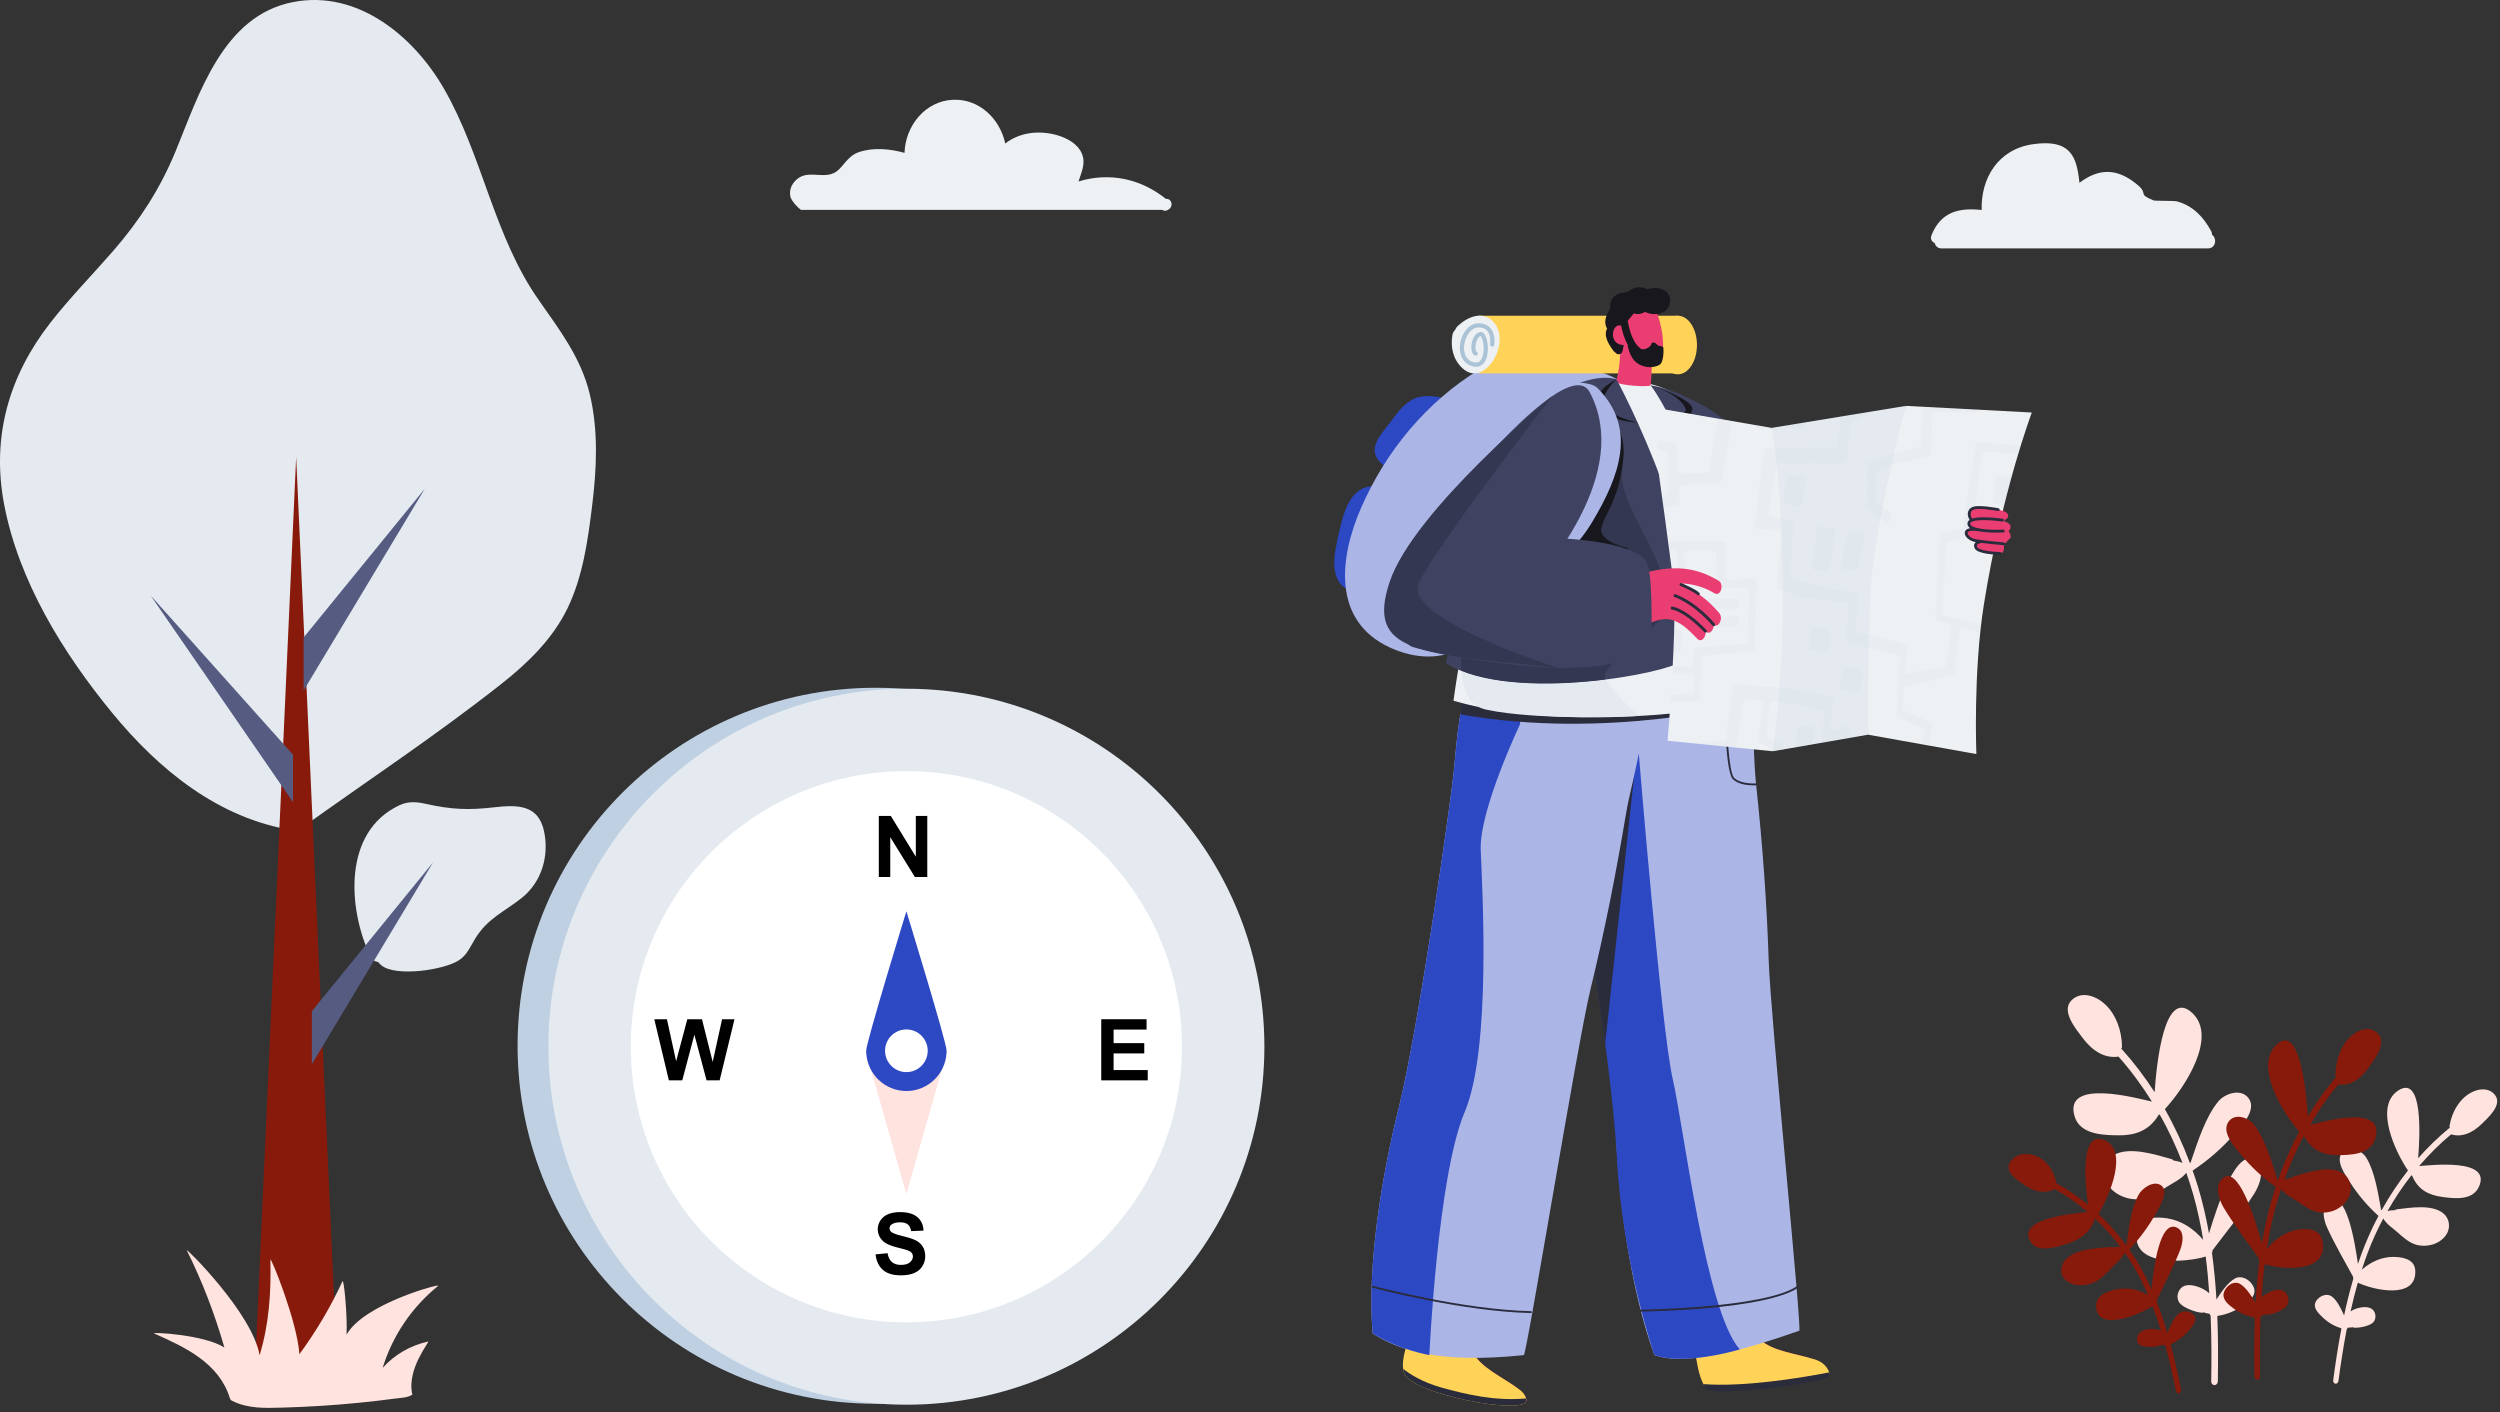 <svg width="216" height="122" viewBox="0 0 216 122" fill="none" xmlns="http://www.w3.org/2000/svg">
<rect x="0" y="0" width="216" height="122" fill="#333333" stroke="none"/>
<path d="M75.649 121.284C92.732 121.284 106.58 107.436 106.58 90.353C106.58 73.271 92.732 59.423 75.649 59.423C58.567 59.423 44.719 73.271 44.719 90.353C44.719 107.436 58.567 121.284 75.649 121.284Z" fill="#BED0E2"/>
<path d="M78.312 121.367C95.394 121.367 109.243 107.519 109.243 90.436C109.243 73.354 95.394 59.506 78.312 59.506C61.229 59.506 47.381 73.354 47.381 90.436C47.381 107.519 61.229 121.367 78.312 121.367Z" fill="#E4EAEF"/>
<path d="M78.312 114.246C91.462 114.246 102.122 103.586 102.122 90.436C102.122 77.286 91.462 66.626 78.312 66.626C65.162 66.626 54.502 77.286 54.502 90.436C54.502 103.586 65.162 114.246 78.312 114.246Z" fill="white"/>
<path d="M74.836 90.955H81.787L78.311 103.174L74.836 90.955Z" fill="#FEE3DF"/>
<path d="M75.929 75.774V70.494H76.966L79.127 74.019V70.494H80.117V75.774H79.047L76.919 72.331V75.774H75.929Z" fill="black"/>
<path d="M75.648 108.377L76.685 108.276C76.747 108.624 76.874 108.88 77.065 109.043C77.256 109.206 77.513 109.288 77.837 109.288C78.181 109.288 78.44 109.215 78.613 109.07C78.788 108.925 78.874 108.755 78.874 108.561C78.874 108.436 78.837 108.33 78.765 108.242C78.692 108.154 78.563 108.078 78.381 108.013C78.256 107.97 77.971 107.893 77.528 107.783C76.956 107.641 76.555 107.467 76.325 107.26C76.001 106.971 75.839 106.616 75.839 106.198C75.839 105.929 75.915 105.677 76.068 105.443C76.221 105.209 76.439 105.031 76.727 104.909C77.013 104.787 77.361 104.726 77.766 104.726C78.429 104.726 78.928 104.871 79.263 105.161C79.599 105.452 79.774 105.839 79.79 106.324L78.724 106.371C78.679 106.1 78.581 105.904 78.43 105.786C78.281 105.667 78.056 105.608 77.755 105.608C77.446 105.608 77.203 105.672 77.027 105.799C76.915 105.881 76.858 105.99 76.858 106.126C76.858 106.252 76.911 106.358 77.017 106.447C77.151 106.56 77.478 106.678 77.997 106.8C78.515 106.923 78.899 107.05 79.147 107.18C79.396 107.311 79.59 107.49 79.73 107.717C79.87 107.943 79.94 108.224 79.94 108.557C79.94 108.86 79.856 109.144 79.688 109.408C79.52 109.672 79.283 109.868 78.975 109.997C78.668 110.125 78.285 110.189 77.827 110.189C77.16 110.189 76.647 110.036 76.288 109.726C75.931 109.416 75.717 108.967 75.648 108.377Z" fill="black"/>
<path d="M57.79 93.343L56.531 88.062H57.622L58.418 91.689L59.383 88.062H60.651L61.577 91.751L62.387 88.062H63.46L62.178 93.343H61.047L59.995 89.396L58.947 93.343H57.79Z" fill="black"/>
<path d="M95.149 93.343V88.062H99.063V88.956H96.214V90.127H98.865V91.016H96.214V92.453H99.164V93.343H95.149Z" fill="black"/>
<path d="M81.78 90.93C81.782 90.883 81.788 90.835 81.788 90.787C81.788 90.061 78.311 78.736 78.311 78.736C78.311 78.736 74.836 90.061 74.836 90.787C74.836 90.835 74.841 90.882 74.843 90.93L74.836 90.955H74.844C74.933 92.797 76.45 94.264 78.312 94.264C80.175 94.264 81.691 92.797 81.78 90.955H81.789L81.78 90.93Z" fill="#2D48C3" class="fill-primary"/>
<path d="M78.312 92.63C79.33 92.63 80.155 91.805 80.155 90.787C80.155 89.769 79.33 88.944 78.312 88.944C77.294 88.944 76.469 89.769 76.469 90.787C76.469 91.805 77.294 92.63 78.312 92.63Z" fill="white"/>
<path d="M50.952 34.039C50.199 30.919 48.353 28.507 46.546 25.925C42.638 20.344 41.709 13.456 38.332 7.617C35.724 3.106 30.882 -0.896 25.334 0.175C19.268 1.345 17.207 8.117 15.173 13.065C13.853 16.273 12.083 19.023 9.812 21.64C7.996 23.733 6.046 25.71 4.341 27.898C0.76 32.497 -0.742 37.757 0.349 43.539C1.609 50.21 5.443 56.413 9.697 61.597C13.724 66.504 18.897 70.732 25.332 71.738C25.437 71.754 25.525 71.725 25.592 71.672C25.677 71.721 25.78 71.73 25.888 71.653C31.694 67.493 37.704 63.517 43.312 59.095C45.605 57.287 47.758 55.199 49.042 52.536C50.359 49.801 50.788 46.719 51.156 43.735C51.553 40.523 51.717 37.211 50.952 34.039Z" fill="#E4EAEF"/>
<path d="M47.004 71.813C46.516 69.548 44.765 69.511 42.688 69.752C40.507 70.005 39.009 69.946 36.873 69.471C36.032 69.284 35.317 69.196 34.51 69.574C29.577 71.881 30.08 78.548 31.976 82.58C32.136 82.921 32.393 83.08 32.666 83.113C32.755 83.225 32.851 83.326 32.96 83.414C34.22 84.421 38.375 83.809 39.658 82.963C40.375 82.489 40.638 81.773 41.07 81.075C42.152 79.324 43.567 78.785 45.078 77.581C46.799 76.21 47.466 73.957 47.004 71.813Z" fill="#E4EAEF"/>
<path d="M29.263 120.992H21.913L25.588 39.48L29.263 120.992Z" fill="#881A0B"/>
<path d="M26.236 55.076L36.706 42.221L26.236 59.654V55.076Z" fill="#565B82"/>
<path d="M26.943 87.367L37.413 74.512L26.943 91.946V87.367Z" fill="#565B82"/>
<path d="M25.318 69.311V65.209L13.011 51.446L25.318 69.311Z" fill="#565B82"/>
<path d="M37.869 111.087C38.137 110.869 31.45 112.627 29.942 115.315C30.026 113.834 29.722 110.415 29.587 110.708C28.559 112.937 27.316 115.03 25.868 117.004C25.683 114.164 23.353 108.447 23.362 108.842C23.429 111.648 23.249 114.422 22.43 117.095C21.814 113.46 15.988 107.721 16.139 108.025C17.482 110.728 18.554 113.528 19.387 116.422C17.606 115.296 13.013 115.077 13.313 115.209C15.999 116.396 18.933 117.771 19.86 120.806C19.864 120.82 19.873 120.829 19.88 120.842C19.898 120.911 19.944 120.975 20.029 121.018C21.42 121.722 22.884 121.66 24.412 121.617C26.62 121.556 28.826 121.416 31.024 121.199C32.07 121.095 33.116 120.972 34.159 120.834C34.593 120.776 35.236 120.77 35.629 120.493C35.098 118.258 37.206 115.856 36.981 115.908C35.409 116.269 34.096 117.041 33.062 118.182C33.931 115.381 35.564 112.966 37.869 111.087Z" fill="#FEE3DF"/>
<path d="M193.123 110.45C192.515 110.768 191.968 111.555 191.503 112.274C191.421 110.924 191.298 109.58 191.115 108.249C191.148 108.181 191.161 108.104 191.159 108.027C192.362 106.424 193.657 104.862 194.754 103.151C195.226 102.417 195.719 101.129 194.95 100.382C193.324 98.804 191.546 104.258 190.858 106.574C190.613 105.195 190.299 103.835 189.897 102.503C189.756 102.04 189.601 101.589 189.443 101.139C190.762 100.266 191.992 99.207 193.09 97.936C193.586 97.362 195.03 95.926 194.287 94.899C193.643 94.01 192.245 94.457 191.656 95.169C190.576 96.475 189.892 98.603 189.316 100.299C189.303 100.339 189.3 100.378 189.296 100.416C189.266 100.436 189.238 100.459 189.207 100.48C188.596 98.845 187.873 97.289 187.043 95.827C188.728 94.016 191.68 89.548 189.369 87.481C186.98 85.346 186.319 91.967 186.16 94.368C185.309 93.049 184.374 91.813 183.354 90.68C183.33 90.652 183.303 90.638 183.276 90.623C183.315 90.566 183.343 90.494 183.341 90.394C183.31 89.001 182.823 87.693 181.942 86.83C181.158 86.064 179.868 85.571 178.994 86.409C178.028 87.337 179.371 88.916 179.912 89.644C180.743 90.762 181.815 91.476 183.037 91.29C184.095 92.477 185.056 93.784 185.928 95.177C184.806 94.937 178.204 93.082 179.255 96.487C179.754 98.106 181.964 98.075 183.039 98.091C184.415 98.11 185.671 97.73 186.501 96.333C186.53 96.322 186.558 96.309 186.588 96.283C186.59 96.281 186.591 96.279 186.591 96.279C187.345 97.602 188 99.01 188.568 100.478C188.32 100.36 188.046 100.303 187.778 100.264C187.744 100.212 187.7 100.168 187.631 100.149C186.23 99.761 183.947 99.004 182.586 99.822C181.849 100.266 181.514 101.258 181.988 102.15C182.587 103.272 183.918 103.718 184.929 103.601C185.746 103.506 186.461 103.031 187.177 102.563C187.686 102.229 188.472 101.883 188.896 101.329C189.117 101.954 189.32 102.588 189.504 103.235C189.867 104.509 190.138 105.808 190.355 107.12C189.501 106.121 188.448 105.458 187.27 105.268C186.474 105.139 184.928 105.039 184.655 106.344C184.004 109.465 188.829 109.109 190.571 108.565C190.711 109.617 190.803 110.68 190.879 111.745C190.759 111.63 190.628 111.53 190.487 111.448C189.996 111.161 189.201 110.878 188.664 111.132C188.256 111.325 187.988 111.927 188.23 112.439C188.542 113.095 190.324 113.548 190.367 113.386C190.547 113.442 190.731 113.484 190.917 113.517C190.932 113.584 190.956 113.646 190.999 113.689C191.077 115.567 191.083 117.452 191.05 119.325C191.042 119.789 191.612 119.789 191.621 119.325C191.653 117.457 191.651 115.575 191.577 113.698C192.346 113.578 193.087 113.302 193.767 112.816C194.191 112.513 195.06 111.955 194.704 111.179C194.404 110.529 193.661 110.168 193.123 110.45Z" fill="#FEE3DF"/>
<path d="M200.121 112.399C199.745 112.973 200.368 113.52 200.668 113.812C201.149 114.279 201.706 114.588 202.301 114.775C202.017 116.256 201.789 117.751 201.59 119.238C201.54 119.607 201.993 119.676 202.043 119.307C202.242 117.815 202.473 116.319 202.76 114.837C202.8 114.808 202.826 114.762 202.846 114.711C202.997 114.706 203.148 114.696 203.298 114.672C203.312 114.806 204.782 114.66 205.109 114.177C205.362 113.8 205.222 113.289 204.922 113.087C204.526 112.822 203.86 112.949 203.436 113.119C203.315 113.167 203.199 113.231 203.088 113.308C203.276 112.471 203.478 111.639 203.715 110.819C205.034 111.46 208.822 112.323 208.68 109.767C208.62 108.698 207.38 108.592 206.734 108.598C205.775 108.608 204.859 109.008 204.061 109.698C204.391 108.682 204.762 107.683 205.203 106.714C205.426 106.223 205.665 105.743 205.915 105.275C206.185 105.765 206.767 106.134 207.132 106.46C207.644 106.918 208.155 107.382 208.792 107.555C209.582 107.769 210.692 107.575 211.301 106.756C211.786 106.104 211.639 105.277 211.107 104.836C210.125 104.022 208.221 104.35 207.062 104.488C207.005 104.495 206.964 104.525 206.932 104.563C206.714 104.562 206.49 104.575 206.278 104.637C206.905 103.54 207.595 102.501 208.352 101.54L208.355 101.545C208.375 101.569 208.396 101.583 208.418 101.595C208.909 102.803 209.861 103.257 210.956 103.406C211.81 103.524 213.562 103.813 214.154 102.588C215.397 100.009 209.931 100.69 209.012 100.747C209.87 99.744 210.791 98.822 211.775 98.006C212.723 98.301 213.66 97.862 214.454 97.075C214.971 96.562 216.227 95.468 215.572 94.616C214.979 93.846 213.895 94.082 213.181 94.597C212.377 95.175 211.834 96.155 211.642 97.259C211.628 97.337 211.641 97.398 211.665 97.448C211.643 97.457 211.619 97.464 211.597 97.483C210.65 98.26 209.759 99.13 208.926 100.075C209.088 98.149 209.358 92.812 207.205 94.221C205.121 95.585 206.929 99.487 208.049 101.127C207.215 102.188 206.453 103.338 205.771 104.562C205.75 104.542 205.73 104.521 205.708 104.501C205.71 104.47 205.712 104.438 205.706 104.405C205.452 102.99 205.165 101.217 204.465 100.051C204.083 99.415 203.026 98.891 202.408 99.521C201.695 100.247 202.668 101.56 202.992 102.075C203.712 103.216 204.562 104.206 205.504 105.057C205.325 105.395 205.146 105.736 204.98 106.086C204.5 107.096 204.087 108.138 203.726 109.204C203.458 107.281 202.702 102.737 201.221 103.795C200.521 104.296 200.758 105.378 201.044 106.018C201.709 107.509 202.55 108.904 203.313 110.322C203.301 110.383 203.304 110.445 203.322 110.504C203.016 111.538 202.757 112.591 202.53 113.652C202.247 113.026 201.907 112.336 201.462 112.01C201.068 111.724 200.435 111.92 200.121 112.399Z" fill="#FEE3DF"/>
<path d="M193.514 110.917C194.027 111.202 194.49 111.91 194.882 112.556C194.951 111.342 195.056 110.134 195.209 108.938C195.183 108.876 195.17 108.808 195.172 108.738C194.156 107.296 193.062 105.894 192.135 104.355C191.737 103.695 191.319 102.537 191.97 101.865C193.344 100.446 194.846 105.348 195.427 107.431C195.633 106.191 195.899 104.969 196.239 103.771C196.358 103.354 196.489 102.949 196.622 102.543C195.508 101.76 194.47 100.807 193.541 99.665C193.123 99.149 191.903 97.858 192.531 96.935C193.074 96.135 194.255 96.538 194.753 97.178C195.665 98.351 196.242 100.265 196.73 101.789C196.741 101.825 196.743 101.859 196.746 101.894C196.772 101.912 196.796 101.933 196.822 101.951C197.337 100.482 197.948 99.082 198.649 97.769C197.227 96.141 194.732 92.124 196.685 90.267C198.702 88.347 199.261 94.299 199.396 96.458C200.114 95.272 200.904 94.16 201.766 93.142C201.786 93.117 201.809 93.104 201.832 93.09C201.799 93.04 201.776 92.974 201.778 92.886C201.804 91.632 202.215 90.457 202.959 89.683C203.621 88.993 204.711 88.549 205.449 89.303C206.266 90.137 205.131 91.558 204.673 92.211C203.972 93.216 203.066 93.858 202.035 93.691C201.141 94.758 200.328 95.933 199.592 97.186C200.54 96.969 206.116 95.302 205.229 98.362C204.808 99.817 202.94 99.79 202.032 99.805C200.869 99.821 199.808 99.48 199.108 98.224C199.084 98.215 199.06 98.203 199.035 98.179L199.03 98.175C198.395 99.365 197.841 100.63 197.362 101.95C197.571 101.845 197.803 101.793 198.029 101.758C198.057 101.711 198.095 101.671 198.152 101.654C199.336 101.306 201.265 100.625 202.414 101.361C203.037 101.76 203.32 102.652 202.919 103.454C202.414 104.463 201.289 104.863 200.434 104.758C199.745 104.674 199.141 104.246 198.536 103.826C198.105 103.526 197.442 103.215 197.084 102.717C196.898 103.278 196.724 103.848 196.57 104.43C196.265 105.575 196.035 106.742 195.851 107.923C196.574 107.026 197.463 106.429 198.458 106.258C199.13 106.142 200.436 106.053 200.666 107.226C201.216 110.03 197.141 109.711 195.668 109.222C195.55 110.168 195.472 111.123 195.409 112.081C195.51 111.978 195.622 111.887 195.741 111.814C196.157 111.556 196.827 111.301 197.281 111.53C197.625 111.703 197.852 112.245 197.646 112.704C197.384 113.294 195.877 113.701 195.842 113.555C195.689 113.606 195.534 113.644 195.377 113.674C195.364 113.734 195.344 113.789 195.308 113.828C195.242 115.516 195.239 117.211 195.266 118.895C195.273 119.312 194.791 119.312 194.784 118.895C194.756 117.215 194.758 115.523 194.821 113.835C194.172 113.728 193.545 113.48 192.971 113.043C192.612 112.77 191.878 112.269 192.179 111.57C192.432 110.987 193.06 110.664 193.514 110.917Z" fill="#881A0B"/>
<path d="M188.225 113.513C187.809 113.886 187.511 114.57 187.266 115.186C186.996 114.269 186.693 113.366 186.349 112.488C186.363 112.433 186.363 112.376 186.348 112.324C187.024 110.907 187.775 109.498 188.352 108.032C188.601 107.404 188.781 106.386 188.076 106.06C186.586 105.373 186.064 109.608 185.894 111.39C185.494 110.494 185.044 109.628 184.53 108.804C184.351 108.519 184.162 108.245 183.971 107.971C184.848 107.034 185.628 105.988 186.273 104.829C186.564 104.305 187.45 102.946 186.722 102.419C186.092 101.963 185.089 102.626 184.747 103.269C184.121 104.447 183.925 106.097 183.745 107.42C183.741 107.451 183.745 107.479 183.748 107.507C183.728 107.528 183.709 107.551 183.689 107.573C182.97 106.592 182.176 105.693 181.315 104.886C182.326 103.204 183.9 99.36 181.811 98.505C179.653 97.623 180.165 102.387 180.412 104.095C179.558 103.393 178.651 102.77 177.696 102.24C177.672 102.226 177.649 102.225 177.627 102.22C177.648 102.171 177.658 102.114 177.641 102.046C177.403 101.085 176.828 100.299 176.019 99.922C175.301 99.587 174.236 99.569 173.696 100.371C173.098 101.258 174.371 102.018 174.898 102.387C175.706 102.954 176.638 103.18 177.545 102.743C178.539 103.301 179.478 103.968 180.36 104.716C179.463 104.831 174.118 105.203 175.448 107.304C176.08 108.303 177.769 107.725 178.595 107.465C179.651 107.133 180.555 106.552 180.976 105.373C180.997 105.359 181.017 105.342 181.035 105.317C181.037 105.315 181.037 105.313 181.037 105.313C181.819 106.042 182.538 106.854 183.199 107.731C182.992 107.712 182.773 107.741 182.561 107.781C182.527 107.754 182.487 107.734 182.431 107.739C181.298 107.822 179.432 107.87 178.515 108.78C178.018 109.274 177.914 110.048 178.416 110.548C179.047 111.177 180.136 111.151 180.893 110.815C181.504 110.544 181.979 110.034 182.455 109.53C182.794 109.169 183.343 108.732 183.582 108.24C183.846 108.618 184.101 109.008 184.342 109.411C184.814 110.205 185.223 111.038 185.591 111.895C184.784 111.417 183.874 111.221 182.942 111.385C182.313 111.496 181.113 111.816 181.105 112.791C181.087 115.121 184.728 113.66 185.98 112.844C186.249 113.54 186.484 114.254 186.706 114.975C186.596 114.926 186.48 114.889 186.359 114.868C185.939 114.792 185.287 114.796 184.914 115.107C184.63 115.343 184.518 115.829 184.782 116.123C185.121 116.501 186.557 116.366 186.566 116.243C186.713 116.237 186.86 116.22 187.007 116.196C187.029 116.239 187.057 116.276 187.097 116.294C187.445 117.579 187.74 118.887 188.004 120.196C188.07 120.52 188.506 120.377 188.442 120.052C188.179 118.747 187.888 117.441 187.541 116.156C188.111 115.879 188.636 115.5 189.082 114.991C189.361 114.675 189.941 114.069 189.549 113.619C189.22 113.244 188.595 113.181 188.225 113.513Z" fill="#881A0B"/>
<path d="M172.587 43.727C172.237 43.764 171.543 43.889 170.321 44.287C170.69 44.047 171.281 43.493 171.693 43.24C172.212 42.921 171.586 42.512 170.797 42.915C169.614 43.519 167.441 45.051 166.544 45.826C164.94 46.801 164.329 46.882 162.396 47.555C161.64 47.818 164.018 49.843 164.567 50.045C165.225 50.286 165.373 49.805 165.884 49.418C166.933 48.624 168.248 48.243 169.711 48.002C171.076 47.778 171.926 47.245 173.035 46.825C173.942 46.612 173.749 46.307 173.607 45.984C173.591 45.944 173.557 45.916 173.529 45.883C173.661 45.77 173.739 45.638 173.715 45.491C173.677 45.26 173.456 45.12 173.166 45.044C173.319 44.781 173.237 44.492 172.809 44.345C173.146 44.25 173.275 43.654 172.587 43.727Z" fill="#EA3E72"/>
<path d="M169.493 46.923C169.464 46.923 169.435 46.911 169.415 46.887C169.38 46.844 169.386 46.78 169.429 46.744C169.91 46.344 169.223 45.267 169.216 45.256L169.192 45.219L169.203 45.176C169.246 44.999 170.175 44.272 170.725 43.855C170.768 43.822 170.834 43.83 170.866 43.875C170.9 43.919 170.891 43.982 170.847 44.016C170.227 44.487 169.559 45.031 169.42 45.2C169.567 45.446 170.11 46.441 169.559 46.9C169.539 46.915 169.516 46.923 169.493 46.923Z" fill="#2A2B3C"/>
<path d="M125.987 34.625C124.867 34.451 123.446 33.975 122.334 34.387C121.348 34.753 120.68 35.725 120.08 36.536C119.57 37.223 118.597 38.206 118.799 39.14C118.997 40.049 119.997 40.585 120.817 40.789C120.915 40.814 120.998 40.795 121.068 40.758C121.29 40.834 121.508 40.882 121.711 40.88C122.336 40.874 122.732 40.164 123.102 39.747C124.302 38.398 125.602 37.171 125.636 35.297C125.688 35.305 125.74 35.314 125.793 35.322C126.249 35.393 126.445 34.696 125.987 34.625Z" fill="#2D48C3" class="fill-primary"/>
<path d="M119.274 42.085C119.221 42.059 119.168 42.046 119.118 42.044C119.108 42.042 119.101 42.036 119.091 42.035C116.674 41.733 116.089 44.246 115.646 46.216C115.236 48.039 114.727 50.393 116.884 51.147C118.975 51.877 119.654 49.656 120.179 47.955C120.723 46.189 121.307 43.1 119.274 42.085Z" fill="#2D48C3" class="fill-primary"/>
<path d="M141.201 35.152C141.008 32.307 137.781 32.051 135.49 31.548C133.044 31.011 130.069 30.313 127.899 31.897C127.869 31.906 127.839 31.91 127.808 31.93C123.245 34.738 119.752 38.952 117.61 43.85C115.73 48.146 115.054 53.633 120.097 55.949C122.147 56.89 124.588 57.127 126.498 55.79C128.81 54.171 130.798 51.935 132.589 49.774C134.443 47.537 136.122 45.161 137.751 42.757C139.288 40.488 141.397 38.067 141.201 35.152Z" fill="#ABB6E7" class="fill-primary-light"/>
<path d="M144.965 27.279H127.75V32.262H144.965V27.279Z" fill="#FFD357"/>
<path d="M129.005 27.781C128.086 26.826 126.813 27.375 125.988 28.13C125.858 28.249 125.769 28.378 125.714 28.51C125.602 28.629 125.518 28.772 125.489 28.94C125.305 29.985 125.547 31.068 126.35 31.811C127.438 32.819 128.6 31.967 129.167 30.88C129.657 29.941 129.804 28.612 129.005 27.781Z" fill="#EDF1F4"/>
<path d="M127.53 31.689C127.417 31.689 127.291 31.669 127.149 31.624C126.39 31.381 126.003 30.608 126.163 29.655C126.307 28.792 126.899 27.928 127.753 27.928C127.763 27.928 127.772 27.928 127.781 27.928C128.216 27.938 128.555 28.084 128.788 28.365C129.241 28.912 129.106 29.76 129.1 29.797C129.083 29.894 128.991 29.966 128.892 29.945C128.794 29.93 128.727 29.836 128.743 29.738C128.745 29.731 128.857 29.014 128.509 28.595C128.347 28.399 128.099 28.297 127.774 28.29C127.767 28.29 127.761 28.29 127.755 28.29C127.107 28.29 126.636 29.02 126.52 29.714C126.418 30.324 126.559 31.055 127.261 31.28C127.657 31.407 127.923 31.27 128.076 30.861C128.339 30.147 128.096 29.111 127.921 29.038C127.733 29.081 127.537 29.446 127.49 29.868C127.455 30.189 127.529 30.363 127.576 30.384C127.668 30.425 127.707 30.532 127.667 30.623C127.626 30.715 127.516 30.752 127.428 30.713C127.193 30.606 127.083 30.276 127.132 29.828C127.187 29.325 127.435 28.775 127.862 28.685C127.958 28.666 128.137 28.671 128.293 28.919C128.604 29.419 128.699 30.732 128.221 31.345C128.087 31.515 127.868 31.689 127.53 31.689Z" fill="#ABC3D6"/>
<path d="M144.964 32.341C145.878 32.341 146.618 31.207 146.618 29.808C146.618 28.41 145.878 27.276 144.964 27.276C144.051 27.276 143.311 28.41 143.311 29.808C143.311 31.207 144.051 32.341 144.964 32.341Z" fill="#FFD357"/>
<path d="M121.501 118.435C121.336 117.648 121.328 117.028 121.673 115.889C121.672 115.875 121.678 115.868 121.678 115.868C121.949 114.984 122.099 114.617 122.33 113.745C123.903 113.488 125.861 113.759 127.131 114.373C126.927 115.593 126.941 115.906 127.153 116.58C127.186 116.688 127.23 116.796 127.287 116.901C128.029 118.319 130.435 119.265 131.43 120.219C131.708 120.466 131.875 120.718 131.882 120.974C131.938 122.283 121.911 120.325 121.501 118.435Z" fill="#EA3E72"/>
<path d="M131.847 120.826C131.868 120.878 131.873 120.92 131.874 120.974C131.964 122.374 121.704 120.416 121.314 118.59L121.309 118.582C121.27 118.486 121.247 118.379 121.232 118.268C121.096 117.336 121.601 116.065 121.676 115.886C121.671 115.878 121.678 115.873 121.678 115.873C124.269 117.555 127.286 116.898 127.286 116.898C127.937 118.143 129.862 119.027 130.998 119.858C131.455 120.152 131.772 120.48 131.847 120.826Z" fill="#FFD357"/>
<path d="M131.847 120.827C131.868 120.878 131.873 120.92 131.874 120.974C131.964 122.375 121.704 120.416 121.314 118.59L121.309 118.582C121.27 118.486 121.247 118.379 121.232 118.269C121.757 118.685 122.854 119.419 124.576 119.894C126.805 120.509 129.163 121.055 131.847 120.827Z" fill="#2A2B3B"/>
<path d="M156.854 117.511C155.545 116.996 153.198 116.811 152.111 115.763C152.022 115.681 151.947 115.593 151.882 115.5C151.468 114.928 151.355 114.635 151.164 113.413C149.765 113.232 147.822 113.594 146.411 114.334C146.467 115.234 146.44 115.631 146.462 116.556C146.462 116.556 146.459 116.564 146.465 116.576C146.491 117.517 146.932 118.55 147.186 119.088C150.444 118.817 153.654 118.349 156.854 117.511Z" fill="#EA3E72"/>
<path d="M158.058 118.647C158.077 119.224 147.926 120.508 147.284 119.723L147.277 119.717C147.239 119.677 147.213 119.632 147.181 119.587C147.154 119.542 147.129 119.496 147.102 119.444C146.682 118.601 146.453 116.763 146.466 116.568C146.459 116.562 146.466 116.555 146.466 116.555C149.454 117.333 152.106 115.758 152.106 115.758C153.117 116.737 155.224 116.964 156.566 117.392C157.875 117.681 158.052 118.621 158.058 118.647Z" fill="#FFD357"/>
<path d="M158.105 118.845C158.125 119.422 148.031 120.755 147.389 119.97C147.389 119.97 147.213 119.632 147.181 119.587C150.563 119.849 155.455 119.087 158.025 118.575C158.038 118.602 158.098 118.819 158.105 118.845Z" fill="#2A2B3B"/>
<path d="M140.682 34.081C148.009 31.898 154.324 41.758 157.551 46.921C160.776 52.085 158.047 55.518 155.579 54.767C147.832 52.411 136.241 35.405 140.682 34.081Z" fill="#3F4261"/>
<path d="M166.489 43.998C161.033 44.311 157.172 45.703 153.825 46.685C150.578 47.637 155.207 54.906 156.338 54.868C157.469 54.83 167.031 54.113 168.369 48.86C168.369 48.86 167.572 43.935 166.489 43.998Z" fill="#3F4261"/>
<path d="M168.369 48.86C168.369 48.86 165.316 55.203 155.578 54.767C154.368 54.713 148.212 50.124 148.212 50.124L149.941 44.815C149.941 44.815 153.657 51.95 155.911 52.725C158.163 53.499 168.369 48.86 168.369 48.86Z" fill="#343751"/>
<path d="M155.455 114.973C155.735 115.247 152.966 87.777 152.814 82.971C152.653 77.9 152.266 72.81 151.727 67.767C151.291 63.679 151.903 58.557 148.843 55.61C148.646 55.419 137.864 56.298 136.137 60.618C135.221 62.913 135.938 65.451 136.346 67.775C136.922 71.062 139.427 90.632 139.602 97.216C139.761 103.183 140.858 111.435 142.945 117.081C145.857 118.146 151.504 116.363 155.455 114.973Z" fill="#ABB6E7" class="fill-primary-light"/>
<path d="M141.59 65.103C141.59 65.103 143.547 88.978 144.519 93.204C145.491 97.432 147.376 113.314 150.318 116.588C150.318 116.588 145.629 118.022 142.945 117.081C142.945 117.081 140.175 109.195 139.699 100.018C139.225 90.841 135.691 70.791 135.691 70.791L141.59 65.103Z" fill="#2D48C3" class="fill-primary"/>
<path d="M141.189 67.019L137.336 80.789L138.691 90.157L141.189 67.019Z" fill="#2A2B3B"/>
<path d="M140.938 57.985C140.795 57.753 130.429 53.999 127.609 57.701C127.531 57.804 127.453 57.915 127.382 58.031C126.086 60.112 125.852 64.132 125.638 66.355C125.314 69.681 122.481 89.206 120.88 95.592C119.435 101.387 118.096 109.209 118.595 115.212C120.742 116.595 124.199 117.866 131.654 117.081C131.849 117.419 136.29 90.083 137.431 85.415C138.636 80.481 139.622 75.477 140.458 70.472C141.132 66.42 143.097 61.649 140.938 57.985Z" fill="#ABB6E7" class="fill-primary-light"/>
<path d="M131.337 62.563C131.337 62.563 127.805 69.986 127.934 73.415C128.063 76.837 128.874 90.594 126.54 96.104C124.206 101.614 123.497 117.08 123.497 117.08C123.497 117.08 120.931 116.648 118.596 115.211C118.096 109.208 119.435 101.387 120.88 95.591C122.482 89.205 125.315 69.68 125.639 66.354C125.853 64.13 126.086 60.111 127.383 58.03L131.337 59.074V62.563Z" fill="#2D48C3" class="fill-primary"/>
<path d="M151.194 60.755C151.194 60.755 139.014 64.007 126.159 61.715L126.557 58.67L151.194 60.755Z" fill="#2A2B3B"/>
<path d="M148.32 36.357C148.32 36.357 151.486 40.089 152.671 45.661C153.418 49.175 153.25 53.614 153.25 53.614L149.174 50.592L148.32 36.357Z" fill="#17171D"/>
<path d="M125.58 60.546C125.58 60.546 128.518 37.769 135.27 33.862C139.617 31.347 146.326 33.559 147.823 36.861C150.744 43.301 152.448 60.519 152.448 60.519C152.448 60.519 136.83 63.794 125.58 60.546Z" fill="#EDF1F4"/>
<path d="M142.781 29.831C142.781 29.831 142.702 32.705 142.615 33.284C142.589 33.462 139.938 33.333 139.598 32.991C139.861 32.267 139.997 31.207 139.997 29.831C139.997 28.528 142.781 29.831 142.781 29.831Z" fill="#EA3E72"/>
<path d="M139.645 28.036C139.645 28.036 140.249 31.541 142.464 31.611C144.678 31.679 143.291 26.837 142.958 26.703C142.626 26.57 140.466 26.099 139.645 28.036Z" fill="#EA3E72"/>
<path d="M142.348 24.992C142.049 24.843 141.722 24.779 141.386 24.843C140.98 24.92 140.726 25.231 140.333 25.272C139.457 25.366 139.03 25.932 139.124 26.677C139.103 26.698 139.079 26.718 139.061 26.748C138.74 27.292 138.534 27.868 138.855 28.39C138.504 29.019 139.038 29.845 139.443 30.359C139.478 30.403 139.517 30.427 139.558 30.445C139.671 30.658 140.065 30.693 140.168 30.389C140.428 29.622 140.202 28.699 140.49 27.989C140.628 27.648 140.931 27.398 141.159 27.076C141.5 27.184 141.822 27.136 142.129 26.944C142.858 27.33 144.06 27.16 144.264 26.254C144.533 25.049 143.238 24.681 142.348 24.992Z" fill="#17171D"/>
<path d="M140.786 28.674C140.786 28.674 140.45 28.028 139.838 28.12C139.225 28.212 139.085 29.671 140.121 29.798C141.157 29.924 140.786 28.674 140.786 28.674Z" fill="#EA3E72"/>
<path d="M143.69 29.959C143.492 29.906 143.243 29.881 143.137 29.746C142.958 29.513 142.653 29.55 142.651 29.807C142.422 30.134 141.885 30.3 141.708 30.084C141.611 30.011 141.523 29.926 141.447 29.83C141.29 29.646 141.163 29.418 141.061 29.199C140.865 28.779 140.759 28.321 140.663 27.869C140.577 27.462 139.952 27.635 140.039 28.043C140.164 28.631 140.336 29.259 140.642 29.796C140.633 29.841 140.632 29.891 140.646 29.948C140.875 30.916 141.296 31.55 142.332 31.712C142.647 31.76 143.159 31.687 143.435 31.48C143.749 31.242 143.766 30.131 143.69 29.959Z" fill="#17171D"/>
<path d="M151.5 67.855C151.078 67.855 150.191 67.793 149.714 67.317C149.091 66.693 149.017 61.525 149.014 61.306C149.013 61.261 149.049 61.224 149.093 61.224H149.095C149.139 61.224 149.175 61.259 149.176 61.303C149.195 62.781 149.35 66.723 149.83 67.203C150.405 67.778 151.707 67.689 151.721 67.686C151.723 67.686 151.725 67.686 151.725 67.686C151.769 67.686 151.805 67.719 151.808 67.761C151.812 67.805 151.778 67.844 151.734 67.848C151.72 67.848 151.633 67.855 151.5 67.855Z" fill="#2A2B3C"/>
<path d="M141.748 113.319C141.704 113.319 141.668 113.284 141.667 113.239C141.666 113.195 141.703 113.158 141.747 113.157C141.854 113.156 152.499 113.021 155.28 111.113C155.317 111.087 155.367 111.097 155.393 111.134C155.418 111.171 155.408 111.222 155.371 111.247C152.551 113.183 142.189 113.315 141.748 113.319Z" fill="#2A2B3C"/>
<path d="M132.271 113.448H132.269C126.31 113.32 118.66 111.277 118.583 111.257C118.54 111.245 118.514 111.201 118.525 111.158C118.538 111.115 118.583 111.089 118.625 111.1C118.702 111.121 126.333 113.159 132.273 113.286C132.317 113.288 132.352 113.325 132.352 113.369C132.35 113.413 132.315 113.448 132.271 113.448Z" fill="#2A2B3C"/>
<path d="M145.581 56.902C145.419 57.402 142.463 58.244 138.729 58.712C134.632 59.23 129.595 59.294 126.27 57.966C125.777 57.772 125.323 57.545 124.916 57.285C124.916 57.285 130.458 36.106 135.371 33.578C138.126 32.159 139.669 32.775 139.669 32.775C139.669 32.775 148.272 48.651 145.581 56.902Z" fill="#3F4261"/>
<path d="M141.665 61.854C141.665 61.854 133.01 62.315 128.362 61.303C126.976 60.998 126.399 59.676 126.269 57.965C129.595 59.294 134.631 59.229 138.729 58.71C140.091 60.688 141.665 61.854 141.665 61.854Z" fill="#E4EAEF"/>
<path d="M144.16 52.063C144.393 53.898 137.86 57.453 138.729 58.712C134.632 59.23 129.595 59.294 126.269 57.966C125.959 53.928 128.136 47.743 128.136 47.743L137.349 34.524C137.349 34.524 140.162 37.552 140.097 40.735C140.032 43.924 143.564 47.363 144.16 52.063Z" fill="#343751"/>
<path d="M142.615 33.284C142.615 33.284 148.725 41.234 148.449 56.684C148.43 57.764 152.401 57.177 152.739 56.16C154.019 52.294 150.319 39.019 146.97 35.265C145.672 33.809 142.615 33.284 142.615 33.284Z" fill="#3F4261"/>
<path d="M139.668 32.777C139.668 32.777 138.393 33.923 138.494 34.874C138.595 35.824 141.496 36.521 141.496 36.521C141.496 36.521 138.717 36.404 138.13 35.072C137.543 33.739 139.668 32.777 139.668 32.777Z" fill="#17171D"/>
<path d="M142.615 33.284C142.615 33.284 145.183 34.05 145.646 35.346C145.781 35.724 144.377 36.291 144.377 36.291C144.377 36.291 146.242 36.206 146.213 35.318C146.185 34.43 142.615 33.284 142.615 33.284Z" fill="#17171D"/>
<path d="M137.112 34.208C137.112 34.208 140.621 35.9 140.263 39.573C139.905 43.247 138.574 44.462 138.358 45.651C138.143 46.839 140.713 47.379 140.713 47.379L129.061 52.263L135.057 44.204L137.112 34.208Z" fill="#17171D"/>
<path d="M138.028 33.531C137.042 32.541 132.451 33.239 133.437 34.23C136.957 37.771 137.085 43.084 133.922 46.248C131.095 49.077 127.125 50.357 123.333 51.261C121.976 51.586 122.551 53.677 123.91 53.353C129.139 52.105 134.659 49.947 137.562 45.11C139.959 41.114 141.453 36.977 138.028 33.531Z" fill="#ABB6E7" class="fill-primary-light"/>
<path d="M153.07 36.969L164.659 35.069L161.402 63.477L153.168 64.908L153.07 36.969Z" fill="#E4EAEF"/>
<path d="M142.503 35.147L153.07 36.969C153.07 36.969 153.995 41.248 154.04 51.602C154.071 58.599 153.167 64.908 153.167 64.908L144.078 64.001C144.078 64.001 144.997 53.492 144.551 50.038C143.6 42.66 142.503 35.147 142.503 35.147Z" fill="#EDF1F4"/>
<path d="M164.659 35.069L175.549 35.642C175.549 35.642 172.948 42.552 171.409 52.218C170.472 58.102 170.759 65.151 170.759 65.151L161.402 63.477C161.402 63.477 161.367 52.852 161.769 49.353C162.459 43.373 164.659 35.069 164.659 35.069Z" fill="#EDF1F4"/>
<g opacity="0.3">
<path opacity="0.3" d="M151.882 37.063L152.939 37.059C153.018 37.059 153.088 37.02 153.142 36.958L153.071 36.97L151.589 36.714C151.588 36.904 151.716 37.064 151.882 37.063Z" fill="#BED0E2"/>
<path opacity="0.3" d="M146.072 59.918L144.378 60.013C144.364 60.219 144.35 60.42 144.337 60.617L146.616 60.609C146.773 60.608 146.902 60.46 146.908 60.273L147.017 56.98C147.023 56.803 147.14 56.659 147.29 56.645L151.345 56.291C151.494 56.279 151.61 56.135 151.616 55.958L151.821 50.303C151.829 50.094 151.681 49.924 151.506 49.938L149.446 50.115C149.276 50.129 149.132 49.97 149.131 49.767L149.122 47.097C149.12 46.905 148.989 46.748 148.826 46.749L144.122 46.765C144.157 47.025 144.191 47.287 144.226 47.55H144.609C144.763 47.55 144.893 47.693 144.903 47.877L144.984 49.335C144.994 49.519 144.881 49.681 144.727 49.704L144.513 49.736C144.526 49.836 144.538 49.937 144.553 50.037C144.569 50.172 144.584 50.318 144.598 50.473L145.444 50.33C145.601 50.303 145.712 50.134 145.695 49.946L145.51 47.937C145.49 47.731 145.627 47.55 145.801 47.55L147.955 47.552C148.114 47.552 148.243 47.702 148.248 47.891L148.315 50.54C148.32 50.735 148.458 50.888 148.622 50.879L150.83 50.772C151.004 50.762 151.145 50.934 151.137 51.139L150.951 55.289C150.943 55.465 150.826 55.607 150.677 55.619L146.597 55.943C146.445 55.955 146.326 56.103 146.323 56.283L146.306 57.242C146.302 57.435 146.166 57.588 146.003 57.583L144.525 57.535C144.514 57.755 144.502 57.974 144.49 58.191L146.066 58.259C146.225 58.266 146.35 58.42 146.35 58.607L146.354 59.565C146.353 59.755 146.229 59.909 146.072 59.918Z" fill="#BED0E2"/>
<path opacity="0.3" d="M145.275 56.035L145.328 54.769C145.336 54.569 145.202 54.402 145.033 54.402L144.65 54.404C144.635 55.026 144.611 55.668 144.583 56.313L144.947 56.365C145.116 56.388 145.267 56.237 145.275 56.035Z" fill="#BED0E2"/>
<path opacity="0.3" d="M145.023 51.683L144.66 51.684C144.676 52.268 144.676 52.917 144.666 53.606L144.938 53.645C145.107 53.669 145.257 53.518 145.266 53.315L145.318 52.05C145.327 51.849 145.192 51.682 145.023 51.683Z" fill="#BED0E2"/>
<path opacity="0.3" d="M143.934 42.716L143.592 42.86C143.637 43.195 143.685 43.536 143.732 43.884L144.87 43.748C145.023 43.73 145.139 43.572 145.133 43.388L145.099 42.241C145.093 42.044 145.226 41.88 145.392 41.88L148.461 41.868C148.599 41.868 148.717 41.753 148.746 41.592L149.685 36.385L148.376 36.159L147.687 40.564C147.661 40.729 147.539 40.848 147.399 40.849L145.186 40.856C145.023 40.858 144.891 40.702 144.89 40.508L144.883 38.59C144.883 38.415 144.775 38.269 144.63 38.245L143.533 38.062C143.357 38.033 143.198 38.197 143.199 38.409V38.571C143.2 38.765 143.332 38.921 143.494 38.92L143.821 38.919C143.984 38.918 144.116 39.074 144.117 39.268L144.128 42.384C144.129 42.533 144.051 42.665 143.934 42.716Z" fill="#BED0E2"/>
<path opacity="0.3" d="M170.993 38.178C170.844 38.165 170.709 38.288 170.683 38.463L169.619 45.39C169.598 45.527 169.511 45.636 169.398 45.668L167.789 46.119C167.662 46.155 167.571 46.284 167.563 46.438L167.223 53.316C167.214 53.486 167.31 53.639 167.45 53.678L168.848 54.064L168.578 53.989L168.2 57.295C168.184 57.446 168.085 57.567 167.958 57.592L164.99 58.181C164.8 58.219 164.631 58.032 164.648 57.806L164.778 56.031C164.791 55.859 164.695 55.701 164.554 55.661L162.171 54.98C162.163 54.978 162.155 54.976 162.147 54.974L160.596 54.697C160.44 54.669 160.33 54.501 160.346 54.315L160.574 51.618C160.589 51.434 160.483 51.268 160.33 51.238L155.801 50.346C155.786 50.343 155.771 50.338 155.756 50.333L154.899 49.988C154.772 49.938 154.691 49.792 154.7 49.634L154.939 45.352C154.949 45.177 154.847 45.021 154.702 44.986L153.077 44.6C152.918 44.563 152.815 44.381 152.845 44.192L153.464 40.327C153.491 40.163 153.611 40.043 153.751 40.043L157.011 40.031L159.295 40.01C159.442 40.008 159.566 39.877 159.584 39.703L159.885 36.78C159.897 36.661 159.959 36.559 160.05 36.508L161.745 35.547L158.999 35.997L158.804 38.347C158.79 38.525 158.664 38.661 158.513 38.662L157.175 38.666L152.663 38.682C152.518 38.682 152.394 38.81 152.374 38.981L151.614 45.292C151.589 45.495 151.715 45.678 151.886 45.69L153.579 45.819C153.742 45.832 153.866 46.001 153.854 46.196L153.565 50.565C153.554 50.725 153.638 50.875 153.767 50.925L155.591 51.631C155.612 51.639 155.633 51.645 155.656 51.647L159.505 52.065C159.673 52.083 159.793 52.265 159.77 52.462L159.464 55.043C159.444 55.22 159.538 55.387 159.684 55.432L162.018 56.13C162.024 56.133 162.031 56.134 162.037 56.136L163.875 56.533C164.021 56.565 164.125 56.722 164.116 56.898L163.875 61.701C163.866 61.855 163.945 61.997 164.066 62.05L166.07 62.929C166.211 62.99 166.29 63.167 166.254 63.34L166.054 64.306L166.673 64.417L166.96 62.756C166.989 62.585 166.908 62.414 166.769 62.356L164.603 61.45C164.476 61.396 164.396 61.247 164.407 61.088L164.511 59.675C164.522 59.523 164.615 59.397 164.74 59.365L168.739 58.311C168.862 58.279 168.953 58.158 168.967 58.011L169.297 54.585C169.316 54.378 169.484 54.238 169.655 54.284L171.034 54.666C171.055 54.671 171.072 54.684 171.09 54.695C171.118 54.431 171.147 54.169 171.177 53.907L168.071 53.195C167.925 53.162 167.823 53.005 167.833 52.83L168.146 47.157C168.154 47.006 168.243 46.879 168.366 46.842L170.134 46.31C170.248 46.276 170.333 46.165 170.352 46.027L171.263 39.331C171.287 39.156 171.418 39.03 171.568 39.039L174.38 39.211C174.454 38.963 174.527 38.728 174.596 38.504L170.993 38.178Z" fill="#BED0E2"/>
<path opacity="0.3" d="M154.613 41.083C154.471 41.083 154.35 41.204 154.324 41.369L154.061 43.117C154.034 43.298 154.131 43.475 154.282 43.518L155.342 43.823C155.504 43.869 155.664 43.748 155.699 43.554L156.059 41.499C156.097 41.282 155.956 41.078 155.769 41.078L154.613 41.083Z" fill="#BED0E2"/>
<path opacity="0.3" d="M156.489 62.687L155.582 62.69C155.444 62.69 155.325 62.804 155.296 62.964L154.995 64.591L156.541 64.321L156.777 63.116C156.82 62.896 156.678 62.686 156.489 62.687Z" fill="#BED0E2"/>
<path opacity="0.3" d="M159.863 63.117C159.895 62.854 159.677 62.648 159.469 62.742L158.544 63.159C158.337 63.253 158.119 63.049 158.148 62.787L158.396 60.545C158.417 60.358 158.31 60.185 158.154 60.154L154.702 59.462C154.692 59.46 154.682 59.458 154.67 59.458L149.964 59.118C149.811 59.106 149.677 59.238 149.655 59.419L149.164 63.678C149.146 63.84 149.034 63.966 148.896 63.979L146.256 64.218L150.007 64.593L150.587 60.719C150.613 60.543 150.748 60.419 150.899 60.433L152.008 60.533C152.178 60.549 152.301 60.733 152.277 60.933L151.918 63.849C151.898 64.007 151.971 64.161 152.095 64.222L153.398 64.867L154.048 64.754C154.05 64.742 154.054 64.731 154.056 64.719L154.074 64.565C154.093 64.401 154.012 64.242 153.88 64.186L152.84 63.752C152.709 63.697 152.629 63.541 152.646 63.376L152.915 60.947C152.935 60.763 153.073 60.63 153.228 60.644L154.513 60.761C154.524 60.762 154.532 60.763 154.542 60.765L157.366 61.368C157.521 61.401 157.626 61.572 157.606 61.757L157.376 63.898C157.364 64 157.393 64.094 157.443 64.165L159.788 63.757L159.863 63.117Z" fill="#BED0E2"/>
<path opacity="0.3" d="M172.698 41.075C172.531 41.045 172.378 41.188 172.361 41.387L172.212 43.245C172.197 43.436 172.314 43.607 172.475 43.626L173.146 43.706C173.362 42.835 173.577 42.022 173.784 41.272L172.698 41.075Z" fill="#BED0E2"/>
<path opacity="0.3" d="M147.36 53.801C147.36 53.994 147.492 54.15 147.655 54.149L149.951 54.141C150.114 54.14 150.244 53.983 150.244 53.79L150.243 53.56C150.242 53.363 150.105 53.206 149.939 53.212L147.643 53.303C147.484 53.31 147.359 53.465 147.359 53.654L147.36 53.801Z" fill="#BED0E2"/>
<path opacity="0.3" d="M163.968 39.056L161.517 39.941C161.394 39.985 161.309 40.122 161.309 40.276L161.322 43.701C161.322 43.818 161.371 43.926 161.452 43.991L162.879 45.124C163.056 45.265 163.296 45.143 163.332 44.895L163.38 44.568C163.4 44.428 163.347 44.287 163.246 44.211L162.256 43.472C162.17 43.408 162.118 43.297 162.118 43.177L162.11 40.995C162.11 40.844 162.191 40.709 162.312 40.662L163.852 40.06C163.865 40.055 163.876 40.051 163.889 40.048L166.639 39.419C166.774 39.389 166.873 39.251 166.877 39.088L166.956 35.977C166.961 35.788 167.091 35.638 167.251 35.638L170.659 35.645C170.788 35.645 170.898 35.543 170.937 35.398L166.102 35.144L165.977 38.356C165.971 38.519 165.87 38.655 165.735 38.684L164.003 39.045C163.99 39.049 163.979 39.052 163.968 39.056Z" fill="#BED0E2"/>
<path opacity="0.3" d="M157.309 45.481C157.153 45.461 157.011 45.59 156.987 45.773L156.574 48.898C156.546 49.11 156.684 49.303 156.865 49.302L157.795 49.299C157.935 49.298 158.054 49.181 158.082 49.02L158.594 46.03C158.629 45.827 158.51 45.634 158.337 45.611L157.309 45.481Z" fill="#BED0E2"/>
<path opacity="0.3" d="M155.686 37.049C155.841 37.048 155.969 36.906 155.979 36.723L155.992 36.49L154.193 36.785C154.224 36.938 154.339 37.054 154.479 37.054L155.686 37.049Z" fill="#BED0E2"/>
<path opacity="0.3" d="M159.88 45.864C159.742 45.864 159.624 45.978 159.595 46.138L159.088 48.869C159.047 49.087 159.187 49.294 159.375 49.294L160.253 49.29C160.39 49.29 160.508 49.178 160.538 49.021L161.075 46.289C161.117 46.07 160.977 45.86 160.787 45.86L159.88 45.864Z" fill="#BED0E2"/>
<path opacity="0.3" d="M160.638 57.778L159.534 57.619C159.383 57.597 159.243 57.717 159.211 57.895L158.979 59.236C158.944 59.439 159.066 59.634 159.239 59.654L160.462 59.794C160.623 59.812 160.766 59.672 160.782 59.482L160.896 58.161C160.913 57.971 160.797 57.8 160.638 57.778Z" fill="#BED0E2"/>
<path opacity="0.3" d="M147.65 52.613L149.947 52.605C150.109 52.604 150.24 52.447 150.239 52.254L150.238 52.024C150.237 51.827 150.1 51.669 149.934 51.676L147.637 51.767C147.479 51.774 147.354 51.929 147.354 52.118L147.354 52.265C147.355 52.458 147.487 52.613 147.65 52.613Z" fill="#BED0E2"/>
<path opacity="0.3" d="M157.733 56.331C157.894 56.349 158.037 56.21 158.054 56.019L158.168 54.699C158.184 54.509 158.07 54.338 157.91 54.316L156.807 54.157C156.655 54.135 156.515 54.255 156.484 54.433L156.251 55.773C156.216 55.977 156.338 56.172 156.511 56.192L157.733 56.331Z" fill="#BED0E2"/>
</g>
<path d="M148.542 52.971C147.573 51.825 146.502 51.02 145.24 50.504C145.236 50.469 145.224 50.441 145.216 50.408C146.169 50.442 147.126 50.652 148.145 51.265C148.66 51.575 148.999 50.481 148.488 50.174C146.648 49.066 144.87 48.882 142.83 49.323C139.967 49.942 136.717 49.873 133.981 48.832C133.907 48.803 133.837 48.803 133.773 48.817C133.593 48.799 133.398 48.894 133.292 49.16C132.641 50.796 131.991 52.432 131.34 54.068C131.204 54.411 131.43 54.82 131.701 54.84C134.263 55.03 136.884 55.025 139.461 54.762C140.174 54.689 140.808 54.532 141.506 54.275C142.322 53.976 143.229 53.412 144.09 53.496C145.125 53.598 145.91 54.436 146.661 55.198C147.024 55.566 147.444 54.999 147.35 54.534C147.354 54.538 147.358 54.542 147.363 54.545C147.697 54.899 148.089 54.425 148.065 53.976C148.467 54.3 148.932 53.432 148.542 52.971Z" fill="#EA3E72"/>
<path d="M146.732 51.437C146.699 51.437 146.666 51.423 146.641 51.398C146.413 51.166 145.517 50.759 145.191 50.622C145.125 50.595 145.096 50.52 145.123 50.455C145.151 50.39 145.225 50.358 145.29 50.387C145.34 50.407 146.514 50.903 146.824 51.22C146.873 51.27 146.872 51.351 146.822 51.4C146.797 51.424 146.765 51.437 146.732 51.437Z" fill="#2A2B3C"/>
<path d="M148.064 54.105C148.026 54.105 147.99 54.089 147.965 54.058C147.951 54.04 146.531 52.302 144.672 51.578C144.607 51.552 144.574 51.478 144.599 51.412C144.625 51.347 144.699 51.314 144.765 51.34C146.688 52.089 148.104 53.824 148.164 53.897C148.208 53.952 148.199 54.032 148.145 54.077C148.119 54.095 148.092 54.105 148.064 54.105Z" fill="#2A2B3C"/>
<path d="M147.349 54.661C147.314 54.661 147.281 54.647 147.254 54.62C147.238 54.603 145.686 52.91 144.452 52.66C144.383 52.645 144.337 52.578 144.352 52.509C144.366 52.44 144.434 52.401 144.502 52.409C145.819 52.678 147.377 54.376 147.443 54.449C147.49 54.501 147.486 54.582 147.434 54.629C147.41 54.65 147.379 54.661 147.349 54.661Z" fill="#2A2B3C"/>
<path d="M137.347 33.881C140.945 40.627 134.121 49.247 129.703 53.435C125.285 57.624 120.251 51.48 120.658 49.733C121.066 47.986 135.168 29.792 137.347 33.881Z" fill="#3F4261"/>
<path d="M142.208 48.465C140.103 45.666 125.933 46.227 122.74 47.347C119.546 48.467 120.894 55.477 121.955 55.871C123.015 56.266 140.864 60.232 142.676 55.065C142.676 55.065 142.86 49.332 142.208 48.465Z" fill="#3F4261"/>
<path d="M134.106 34.23C134.106 34.23 122.1 44.139 120.059 50.294C118.018 56.45 122.543 56.456 134.591 57.697C134.591 57.697 121.181 53.462 122.585 50.383C123.99 47.303 134.106 34.23 134.106 34.23Z" fill="#343751"/>
<path d="M173.137 47.133C173.136 47.082 173.112 47.034 173.097 46.984C173.296 46.922 173.443 46.811 173.486 46.636C173.552 46.361 173.372 46.103 173.086 45.883C173.378 45.662 173.423 45.303 173.016 44.94C173.435 44.992 173.856 44.39 173.057 44.149C172.708 44.044 172.039 43.84 170.874 43.772C169.964 43.718 170.124 44.727 170.334 44.926C170.291 45.06 170.164 45.189 170.121 45.322C170.193 45.473 170.235 45.688 170.099 45.79C169.761 46.046 169.996 46.56 170.394 46.623C170.655 46.663 170.891 46.995 170.681 47.236C170.625 47.301 170.675 47.372 170.766 47.441C171.001 47.533 171.225 47.65 171.458 47.755C171.479 47.765 171.492 47.78 171.512 47.791C171.707 47.791 171.905 47.793 172.107 47.801C173.216 47.988 173.143 47.558 173.137 47.133Z" fill="#EA3E72"/>
<path d="M172.486 46.017C171.599 46.017 170.151 45.927 170.002 45.352C169.966 45.216 169.996 45.09 170.085 44.99C170.549 44.472 172.781 44.782 173.033 44.819C173.1 44.829 173.146 44.89 173.136 44.957C173.126 45.023 173.068 45.074 172.998 45.059C172.093 44.928 170.551 44.835 170.266 45.153C170.231 45.192 170.223 45.233 170.237 45.291C170.345 45.705 171.96 45.817 173.079 45.761C173.141 45.769 173.203 45.809 173.206 45.877C173.21 45.944 173.158 46.001 173.09 46.004C172.978 46.01 172.759 46.017 172.486 46.017Z" fill="#2A2B3C"/>
<path d="M173.098 47.105C173.095 47.105 173.091 47.105 173.088 47.105C173.072 47.104 171.536 46.973 170.669 46.83C170.136 46.741 169.703 46.343 169.759 45.993C169.79 45.801 169.987 45.506 170.933 45.655C170.999 45.666 171.045 45.727 171.034 45.794C171.023 45.861 170.963 45.908 170.894 45.895C170.307 45.803 170.021 45.897 170 46.033C169.973 46.201 170.264 46.516 170.708 46.589C171.567 46.731 173.093 46.861 173.108 46.862C173.176 46.868 173.226 46.927 173.22 46.993C173.213 47.057 173.16 47.105 173.098 47.105Z" fill="#2A2B3C"/>
<path d="M172.809 47.941H172.806C172.485 47.933 170.87 47.869 170.626 47.397C170.524 47.2 170.555 47.058 170.598 46.973C170.71 46.755 171.002 46.707 171.035 46.702C171.104 46.689 171.164 46.739 171.173 46.805C171.183 46.871 171.137 46.933 171.071 46.943C171.019 46.951 170.861 46.993 170.814 47.084C170.789 47.133 170.799 47.201 170.843 47.285C170.974 47.539 172.074 47.679 172.813 47.699C172.88 47.701 172.933 47.757 172.931 47.823C172.93 47.889 172.876 47.941 172.809 47.941Z" fill="#2A2B3C"/>
<path d="M170.333 45.047C170.299 45.047 170.266 45.033 170.241 45.005C170.092 44.834 169.967 44.519 170.041 44.231C170.076 44.091 170.175 43.902 170.442 43.801C170.992 43.592 172.599 43.9 172.669 43.913C172.735 43.926 172.778 43.99 172.765 44.056C172.752 44.122 172.688 44.163 172.621 44.152C172.176 44.066 170.933 43.874 170.528 44.029C170.393 44.08 170.308 44.169 170.277 44.291C170.227 44.484 170.316 44.721 170.424 44.846C170.468 44.897 170.463 44.974 170.412 45.018C170.389 45.038 170.361 45.047 170.333 45.047Z" fill="#2A2B3C"/>
<path d="M100.768 17.18H100.727C98.553 15.425 95.825 14.863 93.183 15.679C93.431 14.882 93.826 14.135 93.478 13.284C93.122 12.415 92.155 11.908 91.304 11.671C89.747 11.235 88.072 11.441 86.854 12.401C86.411 10.3 84.631 8.516 82.333 8.621C79.9 8.731 78.213 10.921 78.152 13.206C76.874 12.856 75.462 12.716 74.2 13.146C73.11 13.518 72.816 14.613 72.011 14.966C70.922 15.445 69.663 14.602 68.7 15.633C68.281 16.081 68.172 16.602 68.322 17.108C68.529 17.506 68.841 17.852 69.204 18.135H100.416C100.632 18.266 100.873 18.205 101.024 18.053C101.356 17.826 101.275 17.18 100.768 17.18Z" fill="#EDF1F4"/>
<path d="M191.123 20.285C191.122 20.186 191.104 20.083 191.047 19.977C190.39 18.752 189.475 17.779 188.092 17.399C187.852 17.333 186.199 17.367 186.076 17.318C184.643 16.745 185.63 16.785 184.737 16.019C182.922 14.461 181.324 14.547 179.664 15.792C179.433 13.552 178.929 11.993 175.66 12.457C172.632 12.887 171.136 15.401 171.216 18.144C169.3 17.935 167.713 18.267 166.886 20.309C166.75 20.642 166.912 20.886 167.158 21.003C167.224 21.253 167.418 21.463 167.753 21.463H190.766C191.452 21.464 191.566 20.596 191.123 20.285Z" fill="#EDF1F4"/>
</svg>
